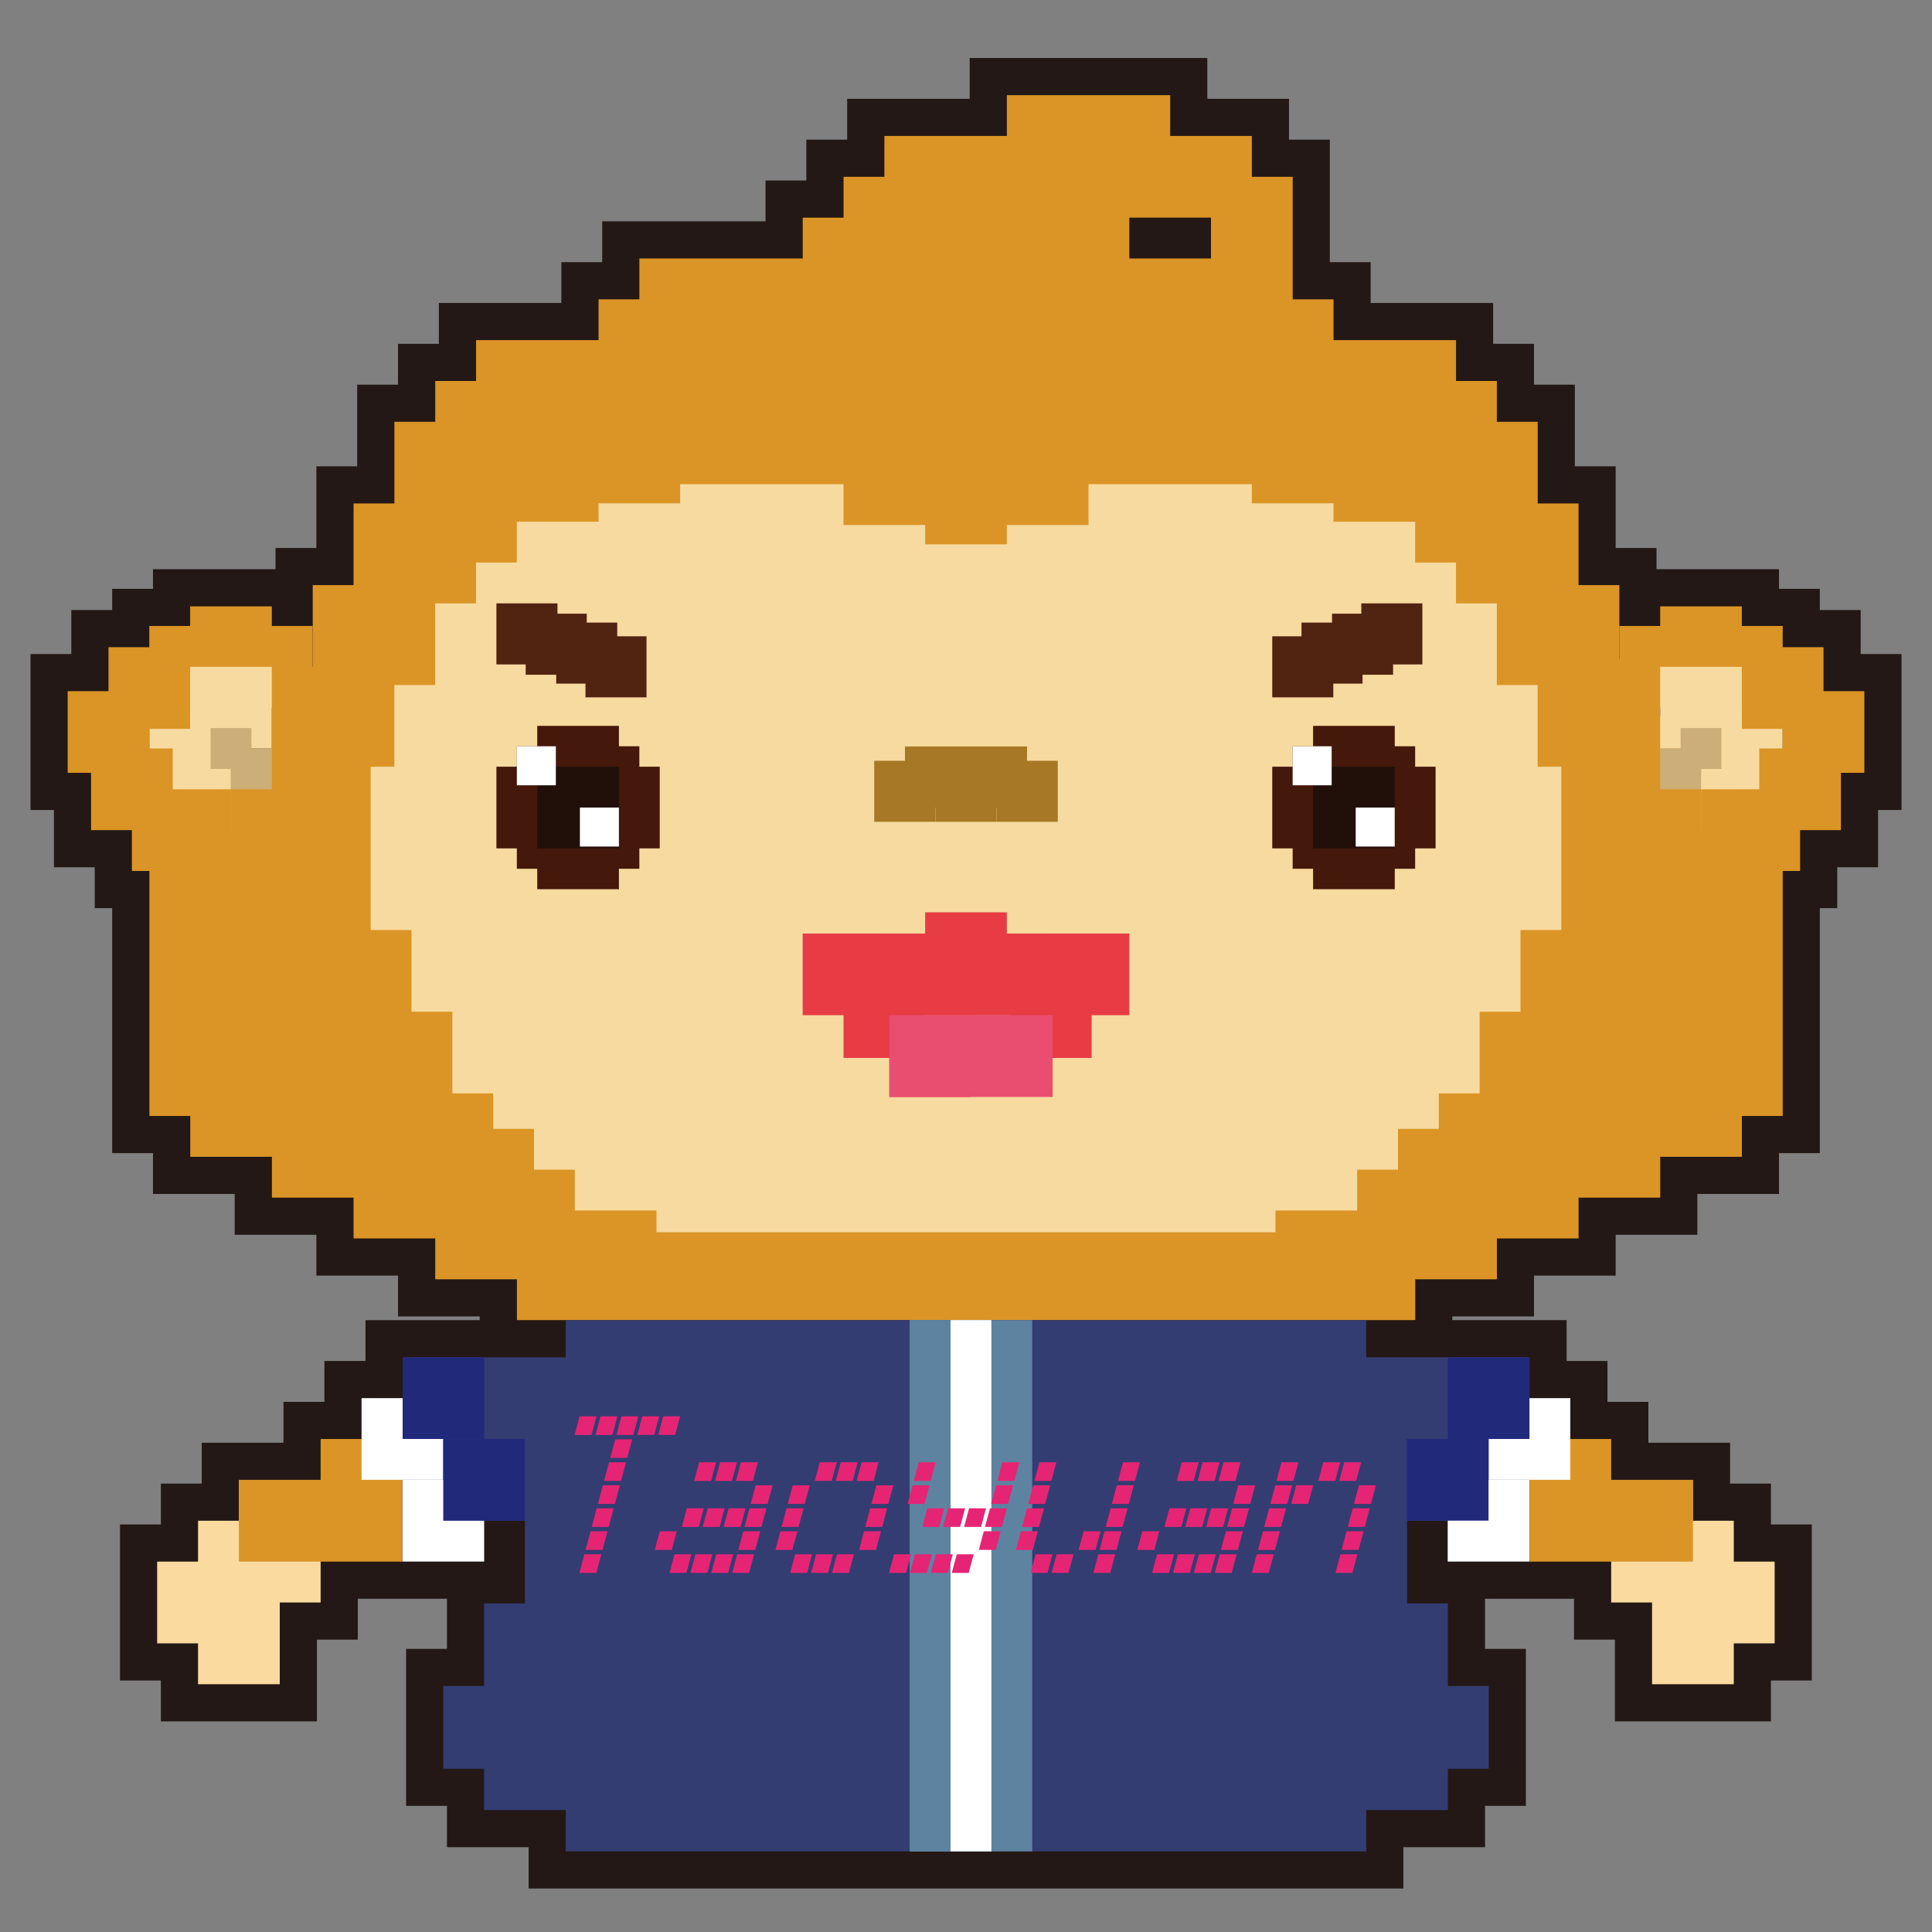 <?xml version="1.0" encoding="UTF-8"?><svg id="_圖層_1" xmlns="http://www.w3.org/2000/svg" viewBox="0 0 520 520"><rect x="0" y="0" width="520" height="520" fill="#808080" stroke="none"/><defs><style>.cls-1{fill:#e62474;}.cls-1,.cls-2,.cls-3,.cls-4,.cls-5,.cls-6,.cls-7,.cls-8,.cls-9,.cls-10,.cls-11,.cls-12,.cls-13,.cls-14,.cls-15,.cls-16{stroke-width:0px;}.cls-2{fill:#e73c44;}.cls-3{fill:#fada9f;}.cls-4{fill:#231815;}.cls-5{fill:#ccae79;}.cls-6{fill:#a77825;}.cls-7{fill:#44180a;}.cls-8{fill:#21297b;}.cls-9{fill:#210f0a;}.cls-10{fill:#512311;}.cls-11{fill:#fff;}.cls-12{fill:#343d72;}.cls-13{fill:#f7da9f;}.cls-14{fill:#5e83a0;}.cls-15{fill:#db9526;}.cls-16{fill:#e94e70;}</style></defs><polygon class="cls-4" points="142.28 508.3 142.28 497.18 120.3 497.18 120.3 486.05 109.31 486.05 109.31 443.8 120.3 443.8 120.3 430.3 118.3 430.3 118.3 430.31 96.3 430.31 96.3 441.31 85.3 441.31 85.3 463.31 43.3 463.31 43.3 452.31 32.3 452.31 32.3 410.31 43.3 410.31 43.3 399.31 54.3 399.31 54.3 388.31 76.3 388.31 76.3 377.31 87.31 377.31 87.31 366.31 98.37 366.31 98.37 355.32 142.28 355.32 142.28 345.31 377.71 345.31 377.71 355.31 421.66 355.31 421.66 366.31 432.65 366.31 432.65 377.31 443.66 377.31 443.66 388.31 465.65 388.31 465.65 399.31 476.65 399.31 476.65 410.31 487.65 410.31 487.65 452.31 476.65 452.31 476.65 463.31 434.65 463.31 434.65 441.31 423.65 441.31 423.65 430.31 401.66 430.31 401.66 430.3 399.7 430.3 399.7 443.8 410.69 443.8 410.69 486.05 399.7 486.05 399.7 497.18 377.72 497.18 377.72 508.3 142.28 508.3"/><polygon class="cls-4" points="500.8 176.03 500.8 164.19 489.81 164.19 489.81 158.48 478.82 158.48 478.82 153.2 445.85 153.2 445.85 147.49 434.86 147.49 434.86 125.51 423.87 125.51 423.87 103.53 412.88 103.53 412.88 92.54 401.88 92.54 401.88 81.55 368.91 81.55 368.91 70.56 357.92 70.56 357.92 37.59 346.93 37.59 346.93 26.6 324.95 26.6 324.95 15.61 260.99 15.61 260.99 26.6 228.02 26.6 228.02 37.59 217.03 37.59 217.03 48.58 206.04 48.58 206.04 59.57 162.08 59.57 162.08 70.56 151.09 70.56 151.09 81.55 118.12 81.55 118.12 92.54 107.13 92.54 107.13 103.53 96.14 103.53 96.14 125.51 85.15 125.51 85.15 147.49 74.16 147.49 74.16 153.2 41.18 153.2 41.18 158.48 30.19 158.48 30.19 164.19 19.2 164.19 19.2 176.03 8.21 176.03 8.21 218.01 14.51 218.01 14.51 233.43 25.5 233.43 25.5 244.42 30.19 244.42 30.19 310.36 41.18 310.36 41.18 321.35 63.17 321.35 63.17 332.34 85.15 332.34 85.15 343.33 107.13 343.33 107.13 354.32 129.11 354.32 129.11 365.31 390.89 365.31 390.89 354.32 412.88 354.32 412.88 343.33 434.86 343.33 434.86 332.34 456.84 332.34 456.84 321.35 478.82 321.35 478.82 310.36 489.81 310.36 489.81 244.42 494.5 244.42 494.5 233.43 505.49 233.43 505.49 218.01 511.79 218.01 511.79 176.03 500.8 176.03"/><path class="cls-15" d="m469.19,234.42l-.37-10.99-10.99-15.39v-6.59h-4.71l-6.28-8.79v-13.19h-9.42l-1.57-2.2v-19.78h-10.99v-21.98h-10.99v-21.98h-10.99v-10.99h-10.99v-10.99h-32.97v-10.99h-10.99v-32.97h-10.99v-10.99h-21.98v-10.99h-43.96v10.99h-32.97v10.99h-10.99v10.99h-10.99v10.99h-43.96v10.99h-10.99v10.99h-32.97v10.99h-10.99v10.99h-10.99v21.98h-10.99v21.98h-10.99v21.98h-10.99v21.98h-10.99v20.66l-.84,1.32h-10.15v10.99h-10.99v65.94h10.99v10.99h21.98v10.99h21.98v10.99h21.98v10.99h21.98v10.99h241.79v-10.99h21.98v-10.99h21.98v-10.99h21.98v-10.99h21.98v-10.99h10.99v-65.94h-10.62ZM325.94,58.58v10.99h-21.98v-10.99h21.98Z"/><polygon class="cls-13" points="413.86 206.36 413.86 184.38 402.87 184.38 402.87 162.4 391.88 162.4 391.88 151.41 380.89 151.41 380.89 140.42 358.91 140.42 358.91 135.47 336.93 135.47 336.93 142.49 336.93 142.49 336.93 130.31 311.06 130.31 311.06 130.31 292.97 130.31 292.97 141.3 270.99 141.3 270.99 146.5 249.01 146.5 249.01 141.3 227.03 141.3 227.03 130.31 208.94 130.31 208.94 130.31 183.07 130.31 183.07 143.4 183.07 143.4 183.07 135.47 161.09 135.47 161.09 140.42 139.11 140.42 139.11 151.41 128.12 151.41 128.12 162.4 117.13 162.4 117.13 184.38 106.14 184.38 106.14 206.36 99.77 206.36 99.77 228.34 99.77 250.32 110.76 250.32 110.76 272.3 121.75 272.3 121.75 294.28 132.74 294.28 132.74 303.83 143.73 303.83 143.73 314.82 154.72 314.82 154.72 325.81 176.7 325.81 176.7 318.82 176.7 318.82 176.7 331.66 198.68 331.66 198.68 331.66 220.66 331.66 242.64 331.66 255.38 331.66 264.62 331.66 277.36 331.66 299.34 331.66 321.32 331.66 321.32 331.66 343.3 331.66 343.3 314.73 343.3 314.73 343.3 325.81 365.28 325.81 365.28 314.82 376.27 314.82 376.27 303.83 387.26 303.83 387.26 294.28 398.25 294.28 398.25 272.3 409.24 272.3 409.24 250.32 420.23 250.32 420.23 228.34 420.23 206.36 413.86 206.36"/><polygon class="cls-6" points="276.43 204.76 276.43 200.92 260 200.92 243.57 200.92 243.57 204.76 235.3 204.76 235.3 221.19 251.73 221.19 251.73 217.35 251.79 217.35 251.79 221.19 268.21 221.19 268.21 217.35 268.27 217.35 268.27 221.19 284.7 221.19 284.7 204.76 276.43 204.76"/><rect class="cls-10" x="342.43" y="171.26" width="16.43" height="16.43"/><rect class="cls-10" x="350.3" y="167.57" width="16.43" height="16.43"/><rect class="cls-10" x="358.52" y="165.18" width="16.43" height="16.43"/><rect class="cls-10" x="366.4" y="162.4" width="16.43" height="16.43"/><rect class="cls-7" x="353.42" y="195.37" width="21.98" height="21.98"/><rect class="cls-7" x="342.43" y="206.36" width="21.98" height="21.98"/><rect class="cls-7" x="364.41" y="206.36" width="21.98" height="21.98"/><rect class="cls-7" x="353.42" y="217.35" width="21.98" height="21.98"/><rect class="cls-7" x="358.91" y="200.86" width="21.98" height="21.98"/><rect class="cls-7" x="347.92" y="200.86" width="21.98" height="21.98"/><rect class="cls-7" x="358.91" y="211.85" width="21.98" height="21.98"/><rect class="cls-7" x="347.92" y="211.85" width="21.98" height="21.98"/><rect class="cls-9" x="353.42" y="206.36" width="21.98" height="21.98"/><rect class="cls-11" x="347.92" y="200.86" width="10.5" height="10.5"/><rect class="cls-11" x="364.89" y="217.35" width="10.5" height="10.5"/><rect class="cls-10" x="157.58" y="171.26" width="16.43" height="16.43"/><rect class="cls-10" x="149.7" y="167.57" width="16.43" height="16.43"/><rect class="cls-10" x="141.49" y="165.18" width="16.43" height="16.43"/><rect class="cls-10" x="133.61" y="162.4" width="16.43" height="16.43"/><rect class="cls-7" x="144.6" y="195.37" width="21.98" height="21.98"/><rect class="cls-7" x="133.61" y="206.36" width="21.98" height="21.98"/><rect class="cls-7" x="155.59" y="206.36" width="21.98" height="21.98"/><rect class="cls-7" x="144.6" y="217.35" width="21.98" height="21.98"/><rect class="cls-7" x="150.1" y="200.86" width="21.98" height="21.98"/><rect class="cls-7" x="139.11" y="200.86" width="21.98" height="21.98"/><rect class="cls-7" x="150.1" y="211.85" width="21.98" height="21.98"/><rect class="cls-7" x="139.11" y="211.85" width="21.98" height="21.98"/><rect class="cls-9" x="144.6" y="206.36" width="21.98" height="21.98"/><rect class="cls-11" x="139.11" y="200.86" width="10.5" height="10.5"/><rect class="cls-11" x="156.08" y="217.35" width="10.5" height="10.5"/><rect class="cls-2" x="260" y="251.26" width="21.98" height="21.98"/><rect class="cls-2" x="238.02" y="251.26" width="21.98" height="21.98"/><rect class="cls-2" x="239.36" y="273.27" width="21.98" height="21.98"/><polygon class="cls-2" points="303.96 251.26 290.83 251.26 290.83 251.26 270.99 251.26 270.99 245.55 249.01 245.55 249.01 251.26 216.04 251.26 216.04 273.24 227.03 273.24 227.03 284.75 249.01 284.75 249.01 273.24 271.84 273.24 271.84 284.75 293.82 284.75 293.82 273.24 303.96 273.24 303.96 251.26"/><rect class="cls-16" x="239.36" y="273.27" width="43.96" height="21.98"/><rect class="cls-13" x="457.83" y="201.45" width="21.98" height="21.98"/><rect class="cls-13" x="457.83" y="184" width="21.98" height="21.98"/><polygon class="cls-15" points="501.79 186.03 490.8 186.03 490.8 174.19 479.81 174.19 479.81 168.48 468.82 168.48 468.82 163.2 446.84 163.2 446.84 168.48 435.85 168.48 435.85 190.46 457.83 190.46 468.82 190.46 468.82 196.17 479.81 196.17 479.81 201.45 473.51 201.45 473.51 212.44 457.83 212.44 457.83 234.42 484.5 234.42 484.5 223.43 495.49 223.43 495.49 208.01 501.79 208.01 501.79 186.03"/><rect class="cls-13" x="446.84" y="179.47" width="21.98" height="21.98"/><rect class="cls-5" x="446.84" y="201.45" width="10.99" height="10.99"/><rect class="cls-5" x="452.33" y="195.96" width="10.99" height="10.99"/><rect class="cls-13" x="40.19" y="201.45" width="21.98" height="21.98"/><rect class="cls-13" x="40.19" y="184" width="21.98" height="21.98"/><polygon class="cls-15" points="73.16 168.48 73.16 163.2 51.18 163.2 51.18 168.48 40.19 168.48 40.19 174.19 29.2 174.19 29.2 186.03 18.21 186.03 18.21 208.01 24.51 208.01 24.51 223.43 35.5 223.43 35.5 234.42 62.17 234.42 62.17 212.44 46.49 212.44 46.49 201.45 40.19 201.45 40.19 196.17 51.18 196.17 51.18 190.46 62.17 190.46 84.15 190.46 84.15 168.48 73.16 168.48"/><rect class="cls-13" x="51.18" y="179.47" width="21.98" height="21.98"/><rect class="cls-5" x="62.17" y="201.45" width="10.99" height="10.99"/><rect class="cls-5" x="56.68" y="195.96" width="10.99" height="10.99"/><polygon class="cls-12" points="411.66 409.31 411.66 365.31 367.71 365.31 367.71 355.31 152.28 355.31 152.28 365.32 135.88 365.32 135.82 365.32 135.82 365.32 108.37 365.32 108.37 365.32 108.37 387.32 108.37 393.08 108.37 409.3 135.82 409.3 135.82 409.3 141.29 409.3 141.29 431.56 130.3 431.56 130.3 453.8 119.31 453.8 119.31 476.05 130.3 476.05 130.3 487.18 152.28 487.18 152.28 498.3 249.01 498.3 270.99 498.3 367.72 498.3 367.72 487.18 389.7 487.18 389.7 480.66 389.7 476.05 400.69 476.05 400.69 453.8 389.7 453.8 389.7 431.56 378.71 431.56 378.71 409.31 411.66 409.31"/><rect class="cls-3" x="64.3" y="398.31" width="22" height="22"/><polygon class="cls-3" points="75.3 409.31 64.3 409.31 53.3 409.31 53.3 420.31 42.3 420.31 42.3 442.31 53.3 442.31 53.3 453.31 75.3 453.31 75.3 431.31 86.3 431.31 86.3 409.31 75.3 409.31"/><polygon class="cls-15" points="86.3 387.31 86.3 398.31 64.3 398.31 64.3 420.31 86.3 420.31 90.58 420.31 108.3 420.31 108.3 409.31 108.3 398.31 108.3 387.31 86.3 387.31"/><rect class="cls-3" x="433.65" y="398.31" width="22" height="22"/><polygon class="cls-3" points="444.65 409.31 455.65 409.31 466.65 409.31 466.65 420.31 477.65 420.31 477.65 442.31 466.65 442.31 466.65 453.31 444.65 453.31 444.65 431.31 433.65 431.31 433.65 409.31 444.65 409.31"/><polygon class="cls-15" points="433.66 387.31 433.66 398.31 455.65 398.31 455.65 420.31 433.66 420.31 429.38 420.31 411.66 420.31 411.66 409.31 411.66 398.31 411.66 387.31 433.66 387.31"/><rect class="cls-11" x="389.65" y="398.32" width="21.98" height="21.98"/><rect class="cls-11" x="400.67" y="376.31" width="21.98" height="21.98"/><rect class="cls-8" x="389.68" y="365.32" width="21.98" height="21.98"/><rect class="cls-8" x="378.66" y="387.3" width="21.98" height="21.98"/><rect class="cls-11" x="108.33" y="398.32" width="21.98" height="21.98"/><rect class="cls-11" x="97.31" y="376.31" width="21.98" height="21.98"/><rect class="cls-8" x="108.37" y="365.32" width="21.98" height="21.98"/><rect class="cls-8" x="119.3" y="387.33" width="21.98" height="21.98"/><rect class="cls-2" x="249.01" y="377.29" width="21.98" height="21.98"/><rect class="cls-2" x="249.01" y="399.28" width="21.98" height="21.98"/><rect class="cls-2" x="249.01" y="420.32" width="21.98" height="21.98"/><rect class="cls-14" x="255.84" y="355.31" width="21.98" height="142.99"/><rect class="cls-14" x="244.85" y="355.31" width="21.98" height="142.99"/><rect class="cls-14" x="244.85" y="355.31" width="21.98" height="142.99"/><rect class="cls-11" x="255.84" y="355.31" width="10.99" height="142.99"/><path class="cls-1" d="m155.99,381.2h4.56l-1.34,5.01h-4.56l1.34-5.01Zm5.63,0h4.56l-1.34,5.01h-4.56l1.34-5.01Zm5.63,0h4.56l-1.34,5.01h-4.56l1.34-5.01Zm-1.66,6.19h4.56l-1.34,5.01h-4.56l1.34-5.01Zm-1.66,6.19h4.56l-1.34,5.01h-4.56l1.34-5.01Zm-1.66,6.19h4.56l-1.34,5.01h-4.56l1.34-5.01Zm-1.66,6.19h4.56l-1.34,5.01h-4.56l1.34-5.01Zm-1.66,6.19h4.56l-1.34,5.01h-4.56l1.34-5.01Zm-1.66,6.19h4.56l-1.34,5.01h-4.56l1.34-5.01Zm15.58-37.14h4.56l-1.34,5.01h-4.56l1.34-5.01Zm5.63,0h4.56l-1.34,5.01h-4.56l1.34-5.01Z"/><path class="cls-1" d="m177.58,412.15h4.56l-1.34,5.01h-4.56l1.34-5.01Zm10.6-18.57h4.56l-1.34,5.01h-4.56l1.34-5.01Zm-3.32,12.38h4.56l-1.34,5.01h-4.56l1.34-5.01Zm-3.32,12.38h4.56l-1.34,5.01h-4.56l1.34-5.01Zm12.26-24.76h4.56l-1.34,5.01h-4.56l1.34-5.01Zm-3.32,12.38h4.56l-1.34,5.01h-4.56l1.34-5.01Zm-3.32,12.38h4.56l-1.34,5.01h-4.56l1.34-5.01Zm12.26-24.76h4.56l-1.34,5.01h-4.56l1.34-5.01Zm-3.32,12.38h4.56l-1.34,5.01h-4.56l1.34-5.01Zm-3.32,12.38h4.56l-1.34,5.01h-4.56l1.34-5.01Zm10.6-18.57h4.56l-1.34,5.01h-4.56l1.34-5.01Zm-1.66,6.19h4.56l-1.34,5.01h-4.56l1.34-5.01Zm-1.66,6.19h4.56l-1.34,5.01h-4.56l1.34-5.01Zm-1.66,6.19h4.56l-1.34,5.01h-4.56l1.34-5.01Z"/><path class="cls-1" d="m213.37,399.77h4.56l-1.34,5.01h-4.56l1.34-5.01Zm-1.66,6.19h4.56l-1.34,5.01h-4.56l1.34-5.01Zm-1.66,6.19h4.56l-1.34,5.01h-4.56l1.34-5.01Zm10.6-18.57h4.56l-1.34,5.01h-4.56l1.34-5.01Zm-6.63,24.76h4.56l-1.34,5.01h-4.56l1.34-5.01Zm12.26-24.76h4.56l-1.34,5.01h-4.56l1.34-5.01Zm-6.63,24.76h4.56l-1.34,5.01h-4.56l1.34-5.01Zm12.26-24.76h4.56l-1.34,5.01h-4.56l1.34-5.01Zm-6.63,24.76h4.56l-1.34,5.01h-4.56l1.34-5.01Zm10.6-18.57h4.56l-1.34,5.01h-4.56l1.34-5.01Zm-1.66,6.19h4.56l-1.34,5.01h-4.56l1.34-5.01Zm-1.66,6.19h4.56l-1.34,5.01h-4.56l1.34-5.01Z"/><path class="cls-1" d="m247.28,393.58h4.56l-1.34,5.01h-4.56l1.34-5.01Zm-1.66,6.19h4.56l-1.34,5.01h-4.56l1.34-5.01Zm-4.98,18.57h4.56l-1.34,5.01h-4.56l1.34-5.01Zm8.94-12.38h4.56l-1.34,5.01h-4.56l1.34-5.01Zm-3.32,12.38h4.56l-1.34,5.01h-4.56l1.34-5.01Zm8.94-12.38h4.56l-1.34,5.01h-4.56l1.34-5.01Zm-3.32,12.38h4.56l-1.34,5.01h-4.56l1.34-5.01Zm8.95-12.38h4.56l-1.34,5.01h-4.56l1.34-5.01Zm-3.32,12.38h4.56l-1.34,5.01h-4.56l1.34-5.01Zm12.26-24.76h4.56l-1.34,5.01h-4.56l1.34-5.01Zm-1.66,6.19h4.56l-1.34,5.01h-4.56l1.34-5.01Zm-1.66,6.19h4.56l-1.34,5.01h-4.56l1.34-5.01Zm-1.66,6.19h4.56l-1.34,5.01h-4.56l1.34-5.01Z"/><path class="cls-1" d="m279.75,393.58h4.56l-1.34,5.01h-4.56l1.34-5.01Zm-1.66,6.19h4.56l-1.34,5.01h-4.56l1.34-5.01Zm-1.66,6.19h4.56l-1.34,5.01h-4.56l1.34-5.01Zm-1.66,6.19h4.56l-1.34,5.01h-4.56l1.34-5.01Zm3.97,6.19h4.56l-1.34,5.01h-4.56l1.34-5.01Zm5.63,0h4.56l-1.34,5.01h-4.56l1.34-5.01Zm7.29-6.19h4.56l-1.34,5.01h-4.56l1.34-5.01Zm10.6-18.57h4.56l-1.34,5.01h-4.56l1.34-5.01Zm-1.66,6.19h4.56l-1.34,5.01h-4.56l1.34-5.01Zm-1.66,6.19h4.56l-1.34,5.01h-4.56l1.34-5.01Zm-1.66,6.19h4.56l-1.34,5.01h-4.56l1.34-5.01Zm-1.66,6.19h4.56l-1.34,5.01h-4.56l1.34-5.01Z"/><path class="cls-1" d="m307.47,412.15h4.56l-1.34,5.01h-4.56l1.34-5.01Zm10.6-18.57h4.56l-1.34,5.01h-4.56l1.34-5.01Zm-3.32,12.38h4.56l-1.34,5.01h-4.56l1.34-5.01Zm-3.32,12.38h4.56l-1.34,5.01h-4.56l1.34-5.01Zm12.26-24.76h4.56l-1.34,5.01h-4.56l1.34-5.01Zm-3.32,12.38h4.56l-1.34,5.01h-4.56l1.34-5.01Zm-3.32,12.38h4.56l-1.34,5.01h-4.56l1.34-5.01Zm12.26-24.76h4.56l-1.34,5.01h-4.56l1.34-5.01Zm-3.32,12.38h4.56l-1.34,5.01h-4.56l1.34-5.01Zm-3.32,12.38h4.56l-1.34,5.01h-4.56l1.34-5.01Zm10.6-18.57h4.56l-1.34,5.01h-4.56l1.34-5.01Zm-1.66,6.19h4.56l-1.34,5.01h-4.56l1.34-5.01Zm-1.66,6.19h4.56l-1.34,5.01h-4.56l1.34-5.01Zm-1.66,6.19h4.56l-1.34,5.01h-4.56l1.34-5.01Z"/><path class="cls-1" d="m344.91,393.58h4.56l-1.34,5.01h-4.56l1.34-5.01Zm-1.66,6.19h4.56l-1.34,5.01h-4.56l1.34-5.01Zm-1.66,6.19h4.56l-1.34,5.01h-4.56l1.34-5.01Zm-1.66,6.19h4.56l-1.34,5.01h-4.56l1.34-5.01Zm-1.66,6.19h4.56l-1.34,5.01h-4.56l1.34-5.01Zm10.6-18.57h4.56l-1.34,5.01h-4.56l1.34-5.01Zm7.29-6.19h4.56l-1.34,5.01h-4.56l1.34-5.01Zm5.63,0h4.56l-1.34,5.01h-4.56l1.34-5.01Zm3.97,6.19h4.56l-1.34,5.01h-4.56l1.34-5.01Zm-1.66,6.19h4.56l-1.34,5.01h-4.56l1.34-5.01Zm-1.66,6.19h4.56l-1.34,5.01h-4.56l1.34-5.01Zm-1.66,6.19h4.56l-1.34,5.01h-4.56l1.34-5.01Z"/></svg>